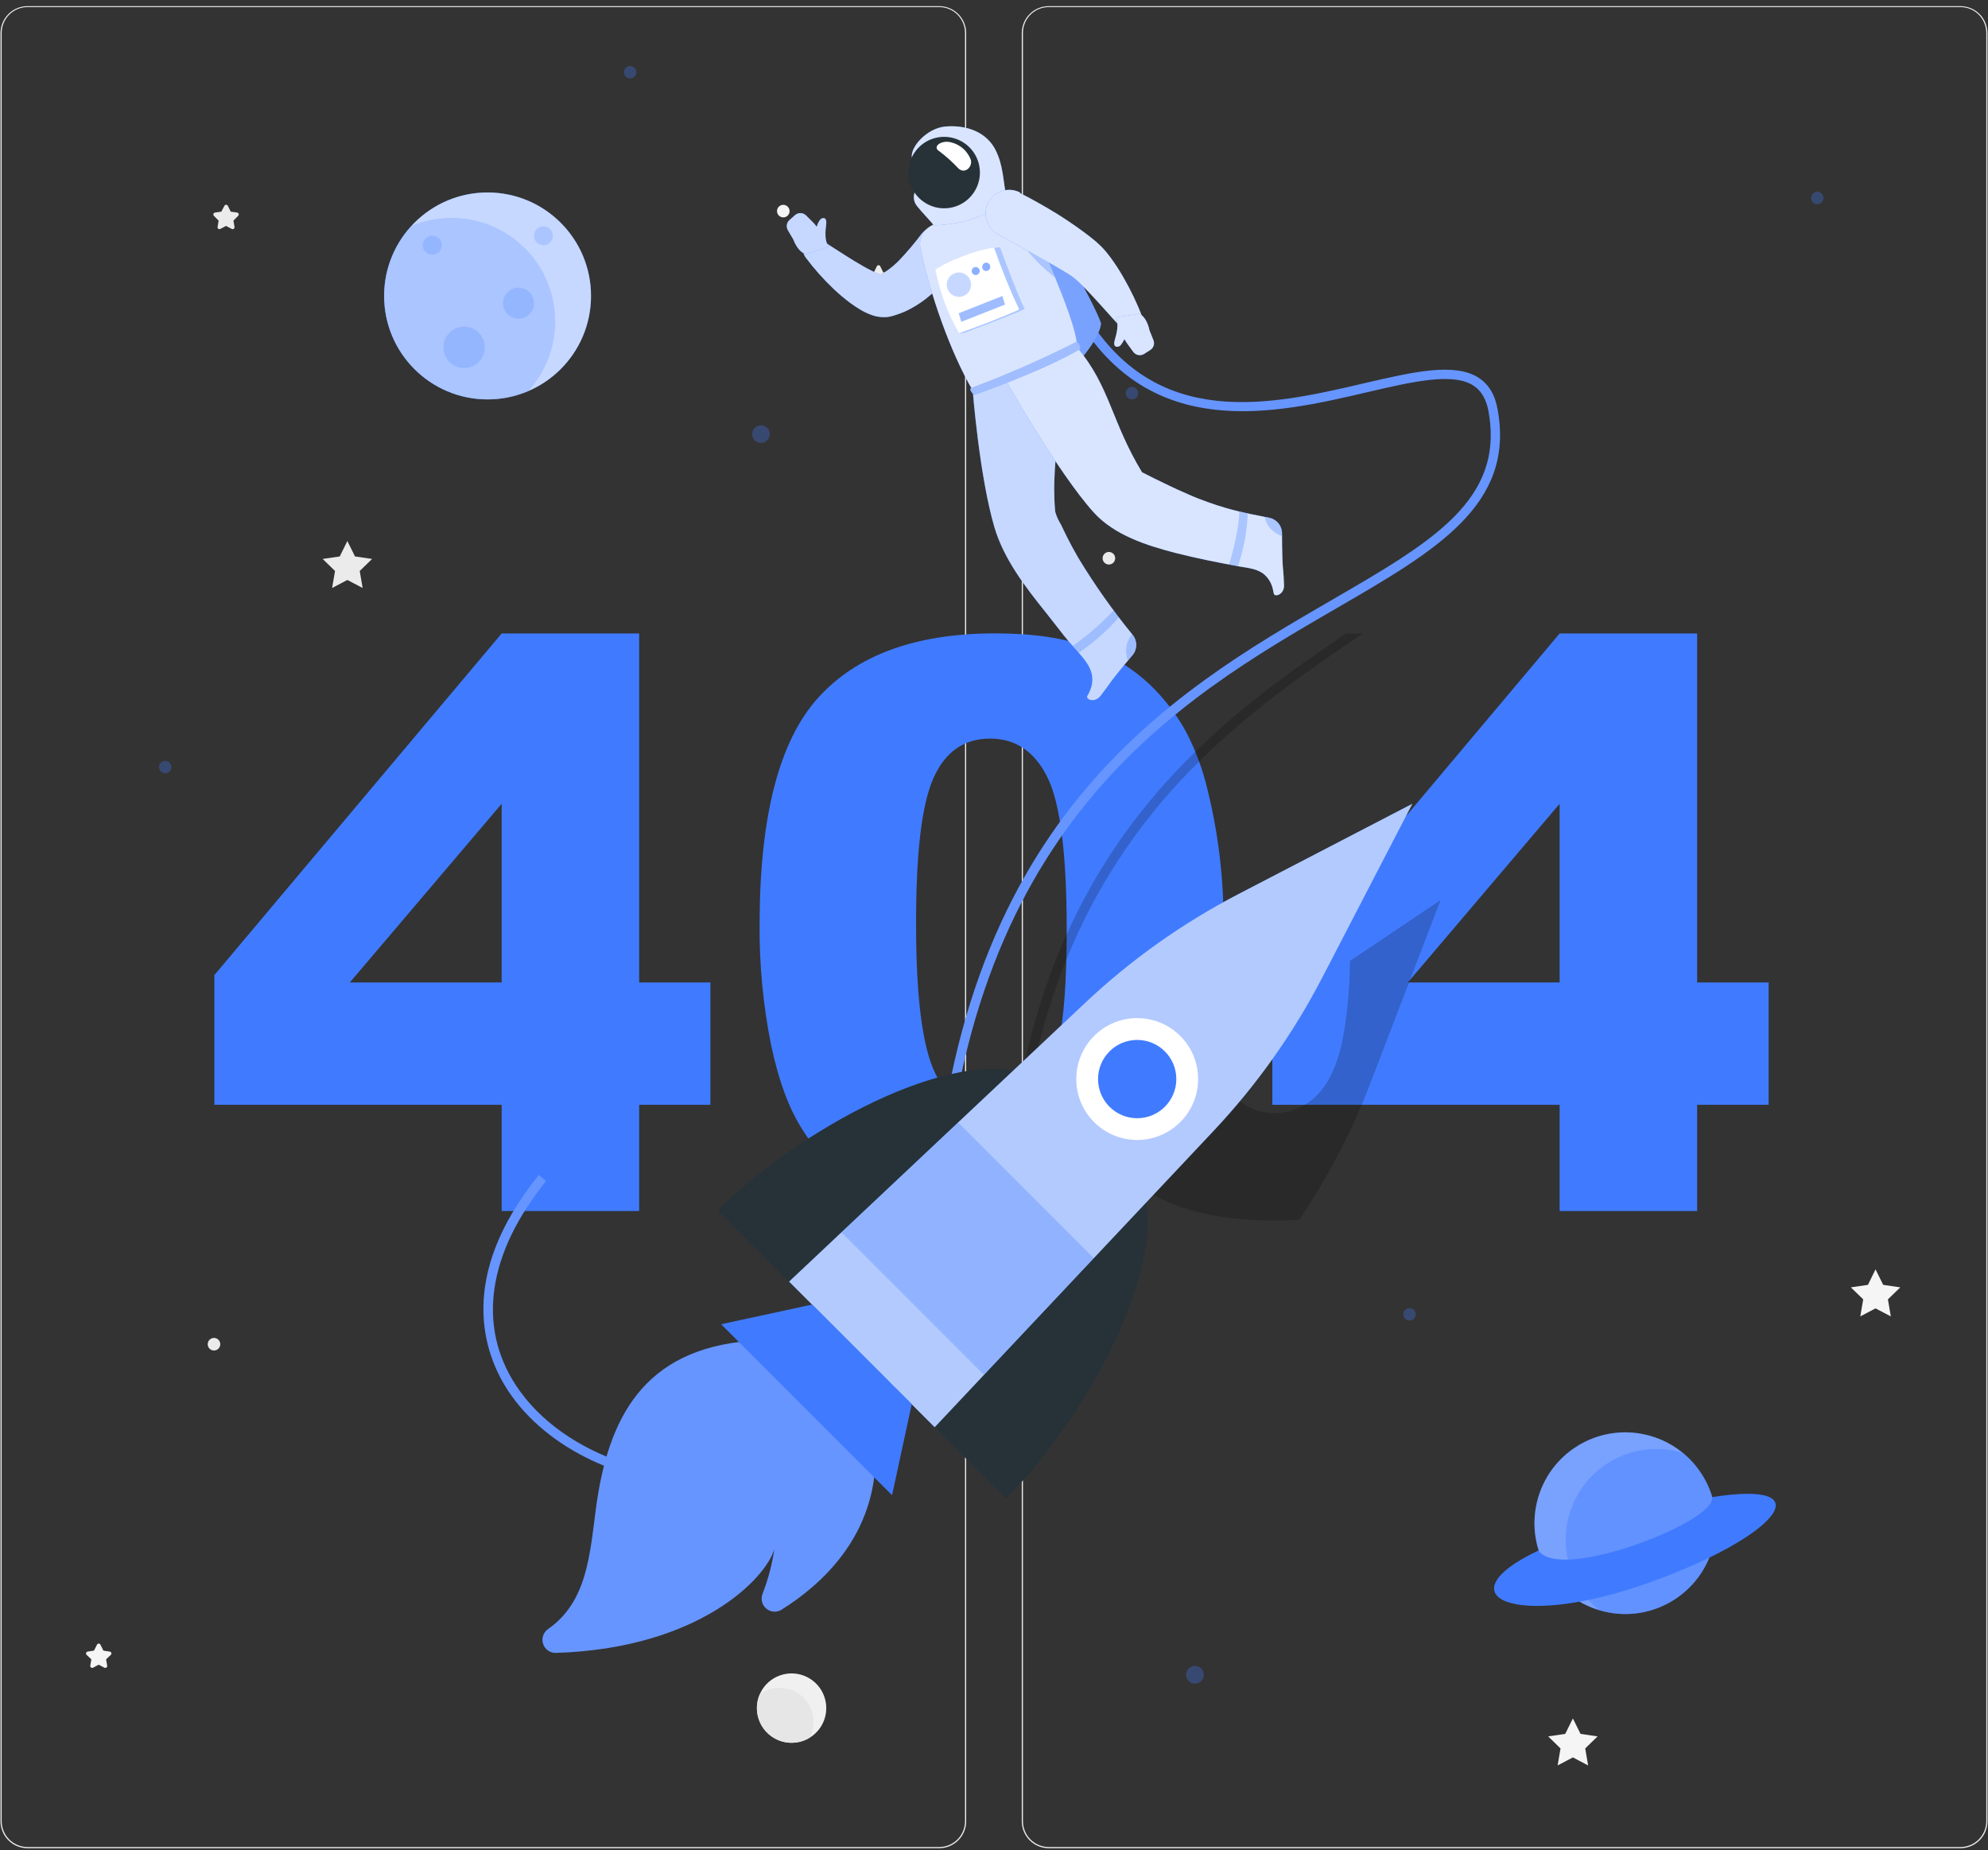 <svg width="302" height="281" viewBox="0 0 302 281" fill="none" xmlns="http://www.w3.org/2000/svg">
<rect x="0" y="0" width="302" height="281" fill="#333333" stroke="none"/>
<path d="M142.68 280.708H4.174C3.088 280.708 2.046 280.277 1.278 279.509C0.51 278.741 0.078 277.699 0.078 276.613V4.993C0.088 3.913 0.523 2.881 1.29 2.12C2.057 1.36 3.094 0.934 4.174 0.934H142.68C143.218 0.934 143.751 1.04 144.248 1.245C144.745 1.451 145.196 1.753 145.576 2.133C145.957 2.514 146.258 2.965 146.464 3.462C146.67 3.959 146.776 4.491 146.776 5.029V276.613C146.776 277.151 146.67 277.683 146.464 278.18C146.258 278.677 145.957 279.128 145.576 279.509C145.196 279.889 144.745 280.191 144.248 280.397C143.751 280.602 143.218 280.708 142.68 280.708ZM4.174 1.077C3.136 1.079 2.141 1.492 1.407 2.226C0.673 2.96 0.259 3.955 0.257 4.993V276.613C0.259 277.651 0.673 278.646 1.407 279.38C2.141 280.114 3.136 280.527 4.174 280.529H142.68C143.718 280.527 144.714 280.114 145.448 279.38C146.182 278.646 146.595 277.651 146.597 276.613V4.993C146.595 3.955 146.182 2.96 145.448 2.226C144.714 1.492 143.718 1.079 142.68 1.077H4.174Z" fill="#EBEBEB"/>
<path d="M297.821 280.708H159.314C158.228 280.708 157.186 280.277 156.418 279.509C155.65 278.741 155.219 277.699 155.219 276.613V4.993C155.228 3.913 155.664 2.881 156.431 2.12C157.198 1.36 158.234 0.934 159.314 0.934H297.821C298.907 0.934 299.949 1.365 300.717 2.133C301.485 2.901 301.917 3.943 301.917 5.029V276.613C301.917 277.151 301.811 277.683 301.605 278.18C301.399 278.677 301.097 279.128 300.717 279.509C300.337 279.889 299.885 280.191 299.388 280.397C298.891 280.602 298.359 280.708 297.821 280.708ZM159.314 1.077C158.276 1.079 157.281 1.492 156.547 2.226C155.813 2.96 155.4 3.955 155.398 4.993V276.613C155.4 277.651 155.813 278.646 156.547 279.38C157.281 280.114 158.276 280.527 159.314 280.529H297.821C298.859 280.527 299.854 280.114 300.588 279.38C301.322 278.646 301.735 277.651 301.737 276.613V4.993C301.735 3.955 301.322 2.96 300.588 2.226C299.854 1.492 298.859 1.079 297.821 1.077H159.314Z" fill="#EBEBEB"/>
<path d="M52.767 82.168L53.929 84.513L56.526 84.894L54.646 86.723L55.091 89.305L52.767 88.085L50.45 89.305L50.895 86.723L49.016 84.894L51.612 84.513L52.767 82.168Z" fill="#EBEBEB"/>
<path d="M284.915 192.793L286.077 195.146L288.674 195.526L286.795 197.348L287.239 199.937L284.915 198.718L282.599 199.937L283.043 197.348L281.164 195.526L283.761 195.146L284.915 192.793Z" fill="#F5F5F5"/>
<path d="M238.939 261L240.101 263.345L242.69 263.726L240.811 265.555L241.256 268.137L238.939 266.918L236.622 268.137L237.06 265.555L235.188 263.726L237.777 263.345L238.939 261Z" fill="#F5F5F5"/>
<path d="M133.745 40.493L134.176 41.368L135.144 41.511C135.198 41.518 135.249 41.541 135.291 41.575C135.333 41.61 135.364 41.657 135.38 41.709C135.397 41.76 135.398 41.816 135.384 41.869C135.371 41.921 135.342 41.969 135.302 42.006L134.585 42.688L134.75 43.649C134.758 43.702 134.752 43.757 134.731 43.807C134.71 43.857 134.676 43.9 134.632 43.932C134.589 43.964 134.537 43.983 134.483 43.988C134.429 43.992 134.375 43.981 134.326 43.957L133.466 43.498L132.605 43.957C132.557 43.981 132.503 43.992 132.449 43.988C132.395 43.983 132.343 43.964 132.299 43.932C132.255 43.9 132.221 43.857 132.2 43.807C132.18 43.757 132.173 43.702 132.182 43.649L132.34 42.688L131.622 42.006C131.582 41.969 131.554 41.92 131.54 41.867C131.527 41.814 131.529 41.758 131.546 41.706C131.563 41.654 131.595 41.608 131.638 41.573C131.681 41.538 131.733 41.517 131.787 41.511L132.748 41.368L133.179 40.493C133.196 40.431 133.233 40.376 133.284 40.337C133.335 40.298 133.398 40.277 133.462 40.277C133.526 40.277 133.589 40.298 133.64 40.337C133.691 40.376 133.728 40.431 133.745 40.493Z" fill="#EBEBEB"/>
<path d="M15.276 249.832L15.707 250.7L16.668 250.844C16.722 250.851 16.774 250.874 16.816 250.909C16.858 250.944 16.89 250.991 16.907 251.043C16.924 251.095 16.926 251.152 16.913 251.205C16.9 251.259 16.872 251.307 16.833 251.346L16.115 252.02L16.28 252.981C16.289 253.035 16.282 253.089 16.262 253.139C16.241 253.19 16.207 253.233 16.163 253.265C16.119 253.297 16.068 253.316 16.014 253.32C15.96 253.325 15.906 253.314 15.857 253.29L14.996 252.838L14.136 253.29C14.087 253.314 14.033 253.325 13.979 253.32C13.925 253.316 13.874 253.297 13.83 253.265C13.786 253.233 13.752 253.19 13.731 253.139C13.711 253.089 13.704 253.035 13.713 252.981L13.877 252.02L13.16 251.346C13.121 251.308 13.093 251.26 13.079 251.207C13.066 251.154 13.068 251.098 13.084 251.046C13.1 250.994 13.131 250.947 13.172 250.911C13.214 250.876 13.264 250.852 13.318 250.844L14.279 250.7L14.717 249.832C14.736 249.773 14.773 249.722 14.824 249.685C14.874 249.649 14.934 249.629 14.996 249.629C15.059 249.629 15.119 249.649 15.169 249.685C15.22 249.722 15.257 249.773 15.276 249.832Z" fill="#F5F5F5"/>
<path d="M34.618 31.273L35.049 32.148L36.017 32.284C36.071 32.293 36.122 32.316 36.163 32.352C36.204 32.388 36.235 32.434 36.251 32.486C36.268 32.539 36.269 32.594 36.256 32.647C36.242 32.7 36.214 32.748 36.175 32.786L35.458 33.504L35.623 34.458C35.634 34.512 35.63 34.568 35.61 34.62C35.59 34.671 35.556 34.716 35.511 34.749C35.466 34.781 35.413 34.8 35.358 34.803C35.302 34.806 35.247 34.794 35.199 34.766L34.339 34.314L33.478 34.766C33.43 34.794 33.375 34.806 33.32 34.803C33.264 34.8 33.211 34.781 33.166 34.749C33.122 34.716 33.087 34.671 33.068 34.62C33.048 34.568 33.043 34.512 33.055 34.458L33.212 33.504L32.495 32.786C32.456 32.748 32.428 32.699 32.415 32.646C32.402 32.592 32.404 32.536 32.421 32.484C32.438 32.431 32.47 32.385 32.512 32.35C32.554 32.314 32.606 32.292 32.66 32.284L33.621 32.148L34.08 31.273C34.103 31.221 34.141 31.176 34.189 31.145C34.237 31.114 34.292 31.098 34.349 31.098C34.406 31.098 34.462 31.114 34.51 31.145C34.558 31.176 34.595 31.221 34.618 31.273Z" fill="#EBEBEB"/>
<path d="M33.463 204.154C33.464 204.343 33.409 204.528 33.305 204.686C33.201 204.844 33.053 204.967 32.879 205.04C32.705 205.114 32.513 205.134 32.327 205.098C32.141 205.062 31.971 204.971 31.837 204.838C31.703 204.705 31.611 204.535 31.574 204.35C31.536 204.165 31.555 203.972 31.627 203.798C31.699 203.623 31.821 203.473 31.978 203.368C32.135 203.263 32.32 203.207 32.509 203.207C32.76 203.207 33.002 203.307 33.181 203.484C33.359 203.661 33.461 203.902 33.463 204.154Z" fill="#EBEBEB"/>
<path d="M169.408 84.779C169.409 84.968 169.355 85.153 169.251 85.311C169.147 85.469 168.998 85.592 168.824 85.665C168.65 85.739 168.458 85.759 168.272 85.723C168.087 85.687 167.916 85.596 167.782 85.463C167.648 85.33 167.556 85.16 167.519 84.975C167.481 84.79 167.5 84.597 167.572 84.423C167.644 84.248 167.766 84.099 167.923 83.993C168.08 83.888 168.265 83.832 168.454 83.832C168.579 83.831 168.703 83.855 168.818 83.902C168.934 83.949 169.039 84.019 169.128 84.107C169.217 84.195 169.287 84.299 169.335 84.415C169.383 84.53 169.408 84.654 169.408 84.779Z" fill="#EBEBEB"/>
<path d="M119.947 32.063C119.947 32.252 119.891 32.437 119.786 32.593C119.681 32.75 119.532 32.873 119.358 32.945C119.184 33.017 118.992 33.036 118.807 32.999C118.622 32.962 118.452 32.871 118.318 32.738C118.185 32.605 118.094 32.434 118.057 32.249C118.021 32.064 118.039 31.873 118.112 31.698C118.184 31.524 118.306 31.375 118.463 31.27C118.62 31.165 118.804 31.109 118.993 31.109C119.245 31.111 119.487 31.212 119.666 31.391C119.844 31.569 119.945 31.811 119.947 32.063Z" fill="#F5F5F5"/>
<path d="M121.459 264.563C124.293 263.894 126.048 261.054 125.379 258.221C124.711 255.387 121.871 253.632 119.037 254.301C116.203 254.97 114.448 257.809 115.117 260.643C115.786 263.477 118.626 265.232 121.459 264.563Z" fill="#F0F0F0"/>
<path d="M118.436 256.348C117.356 256.345 116.304 256.687 115.431 257.323C114.985 258.346 114.876 259.484 115.118 260.572C115.361 261.661 115.943 262.645 116.781 263.381C117.619 264.118 118.669 264.569 119.78 264.67C120.891 264.771 122.005 264.517 122.962 263.944C123.386 263.16 123.599 262.28 123.58 261.389C123.561 260.499 123.311 259.628 122.855 258.863C122.399 258.098 121.752 257.465 120.977 257.025C120.203 256.586 119.327 256.354 118.436 256.355V256.348Z" fill="#E6E6E6"/>
<path d="M76.209 167.803H32.562V148.099L76.209 96.211H97.096V149.218H107.92V167.803H97.096V183.927H76.209V167.803ZM76.209 149.218V122.076L53.141 149.218H76.209Z" fill="#407BFF"/>
<path d="M115.393 140.455C115.393 124.058 118.344 112.582 124.245 106.026C130.145 99.47 139.138 96.194 151.221 96.199C157.022 96.199 161.787 96.916 165.517 98.351C168.905 99.572 172.008 101.474 174.633 103.939C176.847 106.052 178.721 108.493 180.192 111.176C181.648 113.978 182.744 116.951 183.456 120.027C185.078 126.598 185.887 133.343 185.866 140.111C185.866 155.757 183.219 167.207 177.926 174.462C172.632 181.716 163.516 185.345 150.576 185.35C143.317 185.35 137.452 184.193 132.981 181.878C128.474 179.526 124.678 176.012 121.985 171.7C119.905 168.525 118.286 164.181 117.129 158.667C115.928 152.672 115.346 146.569 115.393 140.455ZM139.164 140.513C139.164 151.511 140.132 159.011 142.069 163.014C144.006 167.016 146.82 169.027 150.511 169.046C151.683 169.059 152.845 168.84 153.931 168.4C155.017 167.96 156.005 167.31 156.838 166.485C158.626 164.778 159.941 162.081 160.783 158.394C161.624 154.708 162.045 148.969 162.045 141.18C162.045 129.732 161.074 122.036 159.133 118.091C157.192 114.146 154.279 112.175 150.397 112.18C146.437 112.18 143.568 114.191 141.789 118.213C140.01 122.234 139.135 129.667 139.164 140.513Z" fill="#407BFF"/>
<path d="M236.928 167.803H193.281V148.099L236.928 96.211H257.815V149.218H268.674V167.803H257.815V183.927H236.928V167.803ZM236.928 149.218V122.076L213.867 149.218H236.928Z" fill="#407BFF"/>
<g opacity="0.3">
<path d="M116.94 65.931C116.94 66.197 116.862 66.456 116.714 66.677C116.566 66.898 116.356 67.07 116.111 67.171C115.865 67.272 115.595 67.299 115.335 67.246C115.074 67.194 114.835 67.065 114.648 66.877C114.461 66.689 114.334 66.449 114.283 66.188C114.232 65.928 114.259 65.658 114.362 65.413C114.465 65.168 114.638 64.959 114.859 64.812C115.081 64.666 115.341 64.588 115.606 64.59C115.782 64.59 115.956 64.625 116.119 64.692C116.281 64.76 116.428 64.859 116.552 64.983C116.676 65.108 116.774 65.256 116.841 65.418C116.908 65.581 116.941 65.755 116.94 65.931Z" fill="#407BFF"/>
<path d="M25.103 117.456C25.626 117.456 26.05 117.032 26.05 116.509C26.05 115.986 25.626 115.562 25.103 115.562C24.58 115.562 24.156 115.986 24.156 116.509C24.156 117.032 24.58 117.456 25.103 117.456Z" fill="#407BFF"/>
<path d="M181.528 255.723C182.276 255.723 182.883 255.116 182.883 254.367C182.883 253.619 182.276 253.012 181.528 253.012C180.779 253.012 180.172 253.619 180.172 254.367C180.172 255.116 180.779 255.723 181.528 255.723Z" fill="#407BFF"/>
<path d="M214.127 200.569C214.649 200.569 215.073 200.146 215.073 199.623C215.073 199.1 214.649 198.676 214.127 198.676C213.604 198.676 213.18 199.1 213.18 199.623C213.18 200.146 213.604 200.569 214.127 200.569Z" fill="#407BFF"/>
<path d="M277.011 30.068C277.011 30.255 276.955 30.438 276.851 30.594C276.747 30.75 276.599 30.871 276.426 30.943C276.253 31.014 276.063 31.033 275.879 30.997C275.696 30.96 275.527 30.87 275.395 30.737C275.262 30.605 275.172 30.436 275.135 30.253C275.099 30.069 275.118 29.879 275.189 29.706C275.261 29.533 275.382 29.385 275.538 29.281C275.694 29.177 275.877 29.121 276.064 29.121C276.315 29.121 276.556 29.221 276.733 29.398C276.911 29.576 277.011 29.817 277.011 30.068Z" fill="#407BFF"/>
<path d="M96.675 10.974C96.675 11.161 96.619 11.345 96.515 11.5C96.411 11.656 96.263 11.777 96.09 11.849C95.917 11.921 95.727 11.939 95.543 11.903C95.36 11.866 95.191 11.776 95.059 11.644C94.926 11.511 94.836 11.342 94.799 11.159C94.763 10.975 94.782 10.785 94.853 10.612C94.925 10.439 95.046 10.291 95.202 10.187C95.358 10.083 95.541 10.027 95.728 10.027C95.979 10.029 96.218 10.13 96.395 10.307C96.573 10.484 96.673 10.724 96.675 10.974Z" fill="#407BFF"/>
<path d="M171.955 60.655C172.478 60.655 172.901 60.231 172.901 59.709C172.901 59.186 172.478 58.762 171.955 58.762C171.432 58.762 171.008 59.186 171.008 59.709C171.008 60.231 171.432 60.655 171.955 60.655Z" fill="#407BFF"/>
</g>
<path d="M74.067 60.662C82.747 60.662 89.783 53.626 89.783 44.946C89.783 36.267 82.747 29.23 74.067 29.23C65.388 29.23 58.352 36.267 58.352 44.946C58.352 53.626 65.388 60.662 74.067 60.662Z" fill="#407BFF"/>
<path opacity="0.7" d="M74.067 60.662C82.747 60.662 89.783 53.626 89.783 44.946C89.783 36.267 82.747 29.23 74.067 29.23C65.388 29.23 58.352 36.267 58.352 44.946C58.352 53.626 65.388 60.662 74.067 60.662Z" fill="white"/>
<path opacity="0.2" d="M68.647 33.09C66.507 33.083 64.388 33.515 62.421 34.359C60.004 37.016 58.569 40.42 58.356 44.006C58.142 47.592 59.163 51.142 61.248 54.067C63.333 56.992 66.356 59.114 69.815 60.082C73.274 61.05 76.96 60.804 80.26 59.385C82.306 57.131 83.653 54.331 84.138 51.325C84.624 48.319 84.225 45.237 82.993 42.453C81.76 39.67 79.745 37.304 77.194 35.643C74.642 33.982 71.663 33.097 68.619 33.097L68.647 33.09Z" fill="#407BFF"/>
<path opacity="0.2" d="M67.088 37.243C67.088 37.527 67.004 37.804 66.846 38.04C66.689 38.276 66.464 38.46 66.202 38.569C65.94 38.677 65.652 38.706 65.373 38.65C65.095 38.595 64.84 38.458 64.639 38.258C64.438 38.057 64.302 37.801 64.246 37.523C64.191 37.245 64.219 36.956 64.328 36.694C64.436 36.432 64.62 36.208 64.856 36.05C65.092 35.893 65.37 35.809 65.653 35.809C66.034 35.809 66.399 35.96 66.668 36.229C66.937 36.498 67.088 36.863 67.088 37.243Z" fill="#407BFF"/>
<path opacity="0.2" d="M83.986 35.806C83.986 36.089 83.902 36.367 83.745 36.603C83.587 36.839 83.363 37.022 83.101 37.131C82.839 37.24 82.55 37.268 82.272 37.213C81.994 37.157 81.738 37.021 81.537 36.82C81.337 36.619 81.2 36.364 81.145 36.086C81.089 35.807 81.118 35.519 81.226 35.257C81.335 34.995 81.519 34.77 81.755 34.613C81.991 34.455 82.268 34.371 82.552 34.371C82.932 34.371 83.297 34.522 83.566 34.791C83.835 35.06 83.986 35.425 83.986 35.806Z" fill="#407BFF"/>
<path opacity="0.2" d="M81.119 46.052C81.119 46.517 80.981 46.972 80.723 47.359C80.464 47.746 80.097 48.047 79.667 48.225C79.237 48.404 78.764 48.45 78.308 48.359C77.851 48.269 77.432 48.044 77.103 47.715C76.774 47.386 76.55 46.967 76.459 46.511C76.368 46.054 76.415 45.581 76.593 45.152C76.771 44.722 77.073 44.354 77.46 44.096C77.847 43.837 78.301 43.699 78.767 43.699C79.391 43.699 79.989 43.947 80.43 44.388C80.871 44.83 81.119 45.428 81.119 46.052Z" fill="#407BFF"/>
<path opacity="0.2" d="M73.643 52.755C73.643 53.376 73.459 53.984 73.113 54.5C72.768 55.017 72.277 55.42 71.703 55.657C71.129 55.895 70.498 55.958 69.888 55.836C69.279 55.715 68.719 55.416 68.28 54.977C67.84 54.537 67.541 53.977 67.42 53.368C67.299 52.758 67.361 52.127 67.599 51.553C67.836 50.979 68.239 50.488 68.756 50.143C69.272 49.797 69.88 49.613 70.501 49.613C71.334 49.613 72.133 49.944 72.723 50.533C73.312 51.123 73.643 51.922 73.643 52.755Z" fill="#407BFF"/>
<path d="M260.322 234.51C262.072 227.096 257.48 219.667 250.066 217.917C242.652 216.167 235.223 220.759 233.473 228.173C231.723 235.587 236.315 243.016 243.729 244.766C251.143 246.516 258.572 241.924 260.322 234.51Z" fill="#407BFF"/>
<path opacity="0.3" d="M260.322 234.51C262.072 227.096 257.48 219.667 250.066 217.917C242.652 216.167 235.223 220.759 233.473 228.173C231.723 235.587 236.315 243.016 243.729 244.766C251.143 246.516 258.572 241.924 260.322 234.51Z" fill="white"/>
<path opacity="0.4" d="M255.613 220.662C252.556 219.739 249.272 219.907 246.324 221.136C243.377 222.365 240.947 224.58 239.45 227.401C237.954 230.223 237.484 233.477 238.12 236.607C238.756 239.737 240.46 242.549 242.939 244.562C244.225 244.953 245.562 245.151 246.906 245.15C249.753 245.15 252.531 244.268 254.857 242.625C257.183 240.983 258.945 238.661 259.899 235.978C260.853 233.295 260.953 230.383 260.186 227.64C259.418 224.898 257.821 222.461 255.613 220.662Z" fill="#407BFF"/>
<path d="M233.731 235.486C219.005 242.415 229.987 247.759 250.737 240.299C269.953 233.392 277.277 224.684 260.062 227.388C260.987 231.01 236.923 240.385 233.731 235.486Z" fill="#407BFF"/>
<path opacity="0.2" d="M207.041 96.215C187.754 109.248 162.785 126.463 155.892 167.806H154.422C161.128 126.922 185.186 109.298 204.481 96.215H207.041Z" fill="black"/>
<path d="M107.272 225.642C95.078 225.642 83.021 220.14 77.146 211.16C73.524 205.608 69.314 193.981 81.852 178.466L82.963 179.37C74.098 190.345 72.463 201.355 78.351 210.378C85.524 221.352 102.445 226.876 116.891 222.945C131.688 218.921 140.669 206.053 141.537 187.64C144.499 124.656 177.96 105.254 202.39 91.087C217.575 82.286 228.542 75.931 226.132 62.511C225.795 60.653 225.057 59.369 223.859 58.58C220.738 56.522 214.642 57.949 207.584 59.592C193.733 62.819 174.768 67.238 163.471 48.022L164.712 47.305C175.471 65.617 193.095 61.507 207.261 58.207C214.642 56.493 221.011 55.008 224.648 57.397C226.19 58.408 227.137 60.008 227.517 62.274C230.106 76.677 218.192 83.592 203.093 92.343C178.943 106.344 145.876 125.517 142.95 187.741C142.046 206.82 132.678 220.169 117.242 224.365C113.99 225.231 110.637 225.66 107.272 225.642Z" fill="#407BFF"/>
<path opacity="0.2" d="M107.272 225.642C95.078 225.642 83.021 220.14 77.146 211.16C73.524 205.608 69.314 193.981 81.852 178.466L82.963 179.37C74.098 190.345 72.463 201.355 78.351 210.378C85.524 221.352 102.445 226.876 116.891 222.945C131.688 218.921 140.669 206.053 141.537 187.64C144.499 124.656 177.96 105.254 202.39 91.087C217.575 82.286 228.542 75.931 226.132 62.511C225.795 60.653 225.057 59.369 223.859 58.58C220.738 56.522 214.642 57.949 207.584 59.592C193.733 62.819 174.768 67.238 163.471 48.022L164.712 47.305C175.471 65.617 193.095 61.507 207.261 58.207C214.642 56.493 221.011 55.008 224.648 57.397C226.19 58.408 227.137 60.008 227.517 62.274C230.106 76.677 218.192 83.592 203.093 92.343C178.943 106.344 145.876 125.517 142.95 187.741C142.046 206.82 132.678 220.169 117.242 224.365C113.99 225.231 110.637 225.66 107.272 225.642Z" fill="white"/>
<path d="M148.703 31.062C152.008 31.082 155.292 31.597 158.444 32.59C158.444 32.59 166.334 46.054 167.266 49.138C166.936 52.179 161.808 57.164 161.808 57.164L148.703 31.062Z" fill="#407BFF"/>
<path opacity="0.3" d="M148.703 31.062C152.008 31.082 155.292 31.597 158.444 32.59C158.444 32.59 166.334 46.054 167.266 49.138C166.936 52.179 161.808 57.164 161.808 57.164L148.703 31.062Z" fill="white"/>
<path d="M172.067 96.428C169.029 92.713 166.258 88.787 163.775 84.679C163.173 83.641 162.601 82.585 162.061 81.509C161.753 80.899 161.458 80.289 161.172 79.672C160.795 79.072 160.503 78.423 160.304 77.743C159.443 68.655 162.556 61.963 159.586 54.668L147.766 59.287C147.766 59.287 148.77 72.284 151.065 80.088C152.5 84.916 155.713 89.09 158.819 92.956C159.787 94.161 160.72 95.402 161.688 96.615C162.656 97.827 163.632 98.809 164.557 99.95C165.956 101.678 166.415 103.335 165.36 105.372L165.181 105.695C164.88 106.226 166.286 106.829 167.175 105.695C168.61 103.845 168.409 103.959 169.657 102.381C170.417 101.427 171.285 100.387 172.038 99.512C172.402 99.082 172.603 98.538 172.609 97.975C172.614 97.412 172.422 96.865 172.067 96.428Z" fill="#407BFF"/>
<path opacity="0.7" d="M172.067 96.428C169.029 92.713 166.258 88.787 163.775 84.679C163.173 83.641 162.601 82.585 162.061 81.509C161.753 80.899 161.458 80.289 161.172 79.672C160.795 79.072 160.503 78.423 160.304 77.743C159.443 68.655 162.556 61.963 159.586 54.668L147.766 59.287C147.766 59.287 148.77 72.284 151.065 80.088C152.5 84.916 155.713 89.09 158.819 92.956C159.787 94.161 160.72 95.402 161.688 96.615C162.656 97.827 163.632 98.809 164.557 99.95C165.956 101.678 166.415 103.335 165.36 105.372L165.181 105.695C164.88 106.226 166.286 106.829 167.175 105.695C168.61 103.845 168.409 103.959 169.657 102.381C170.417 101.427 171.285 100.387 172.038 99.512C172.402 99.082 172.603 98.538 172.609 97.975C172.614 97.412 172.422 96.865 172.067 96.428Z" fill="white"/>
<path opacity="0.3" d="M169.18 92.695C167.305 94.706 165.223 96.514 162.969 98.089C163.277 98.433 163.578 98.806 163.887 99.136C166.143 97.612 168.193 95.801 169.984 93.75L169.18 92.695Z" fill="#407BFF"/>
<path opacity="0.3" d="M172.071 96.428L171.985 96.328C171.433 96.961 171.112 97.763 171.074 98.602C171.028 99.177 171.121 99.756 171.347 100.287L172.028 99.477C172.384 99.051 172.583 98.516 172.591 97.96C172.599 97.405 172.415 96.864 172.071 96.428Z" fill="#407BFF"/>
<path d="M145.895 39.673C144.614 41.592 143.077 43.327 141.326 44.83C140.356 45.667 139.292 46.389 138.156 46.982C137.559 47.288 136.941 47.549 136.305 47.764L135.818 47.922L135.66 47.965L135.323 48.058C135.115 48.107 134.904 48.141 134.691 48.159C134.086 48.205 133.478 48.149 132.891 47.994C132.151 47.784 131.442 47.477 130.782 47.083C130.251 46.772 129.736 46.435 129.24 46.071C128.343 45.404 127.486 44.686 126.672 43.919C125.103 42.433 123.663 40.816 122.369 39.085C122.119 38.748 121.995 38.334 122.018 37.916C122.041 37.497 122.21 37.099 122.495 36.791C122.779 36.484 123.163 36.285 123.578 36.23C123.994 36.174 124.416 36.266 124.771 36.488H124.829C126.522 37.564 128.229 38.698 129.893 39.709C130.739 40.204 131.557 40.706 132.367 41.093C132.737 41.287 133.118 41.459 133.508 41.61C133.751 41.717 134.011 41.78 134.275 41.796C134.318 41.796 134.275 41.746 134.01 41.753C133.926 41.748 133.843 41.748 133.759 41.753L133.601 41.789L133.838 41.667C134.157 41.496 134.466 41.306 134.763 41.1C135.405 40.648 136.005 40.139 136.556 39.58C137.809 38.267 138.983 36.88 140.071 35.427C140.667 34.76 141.491 34.34 142.381 34.249C143.27 34.158 144.162 34.403 144.881 34.936C145.599 35.468 146.093 36.25 146.265 37.128C146.436 38.006 146.274 38.916 145.809 39.68L145.895 39.673Z" fill="#407BFF"/>
<path opacity="0.7" d="M145.895 39.673C144.614 41.592 143.077 43.327 141.326 44.83C140.356 45.667 139.292 46.389 138.156 46.982C137.559 47.288 136.941 47.549 136.305 47.764L135.818 47.922L135.66 47.965L135.323 48.058C135.115 48.107 134.904 48.141 134.691 48.159C134.086 48.205 133.478 48.149 132.891 47.994C132.151 47.784 131.442 47.477 130.782 47.083C130.251 46.772 129.736 46.435 129.24 46.071C128.343 45.404 127.486 44.686 126.672 43.919C125.103 42.433 123.663 40.816 122.369 39.085C122.119 38.748 121.995 38.334 122.018 37.916C122.041 37.497 122.21 37.099 122.495 36.791C122.779 36.484 123.163 36.285 123.578 36.23C123.994 36.174 124.416 36.266 124.771 36.488H124.829C126.522 37.564 128.229 38.698 129.893 39.709C130.739 40.204 131.557 40.706 132.367 41.093C132.737 41.287 133.118 41.459 133.508 41.61C133.751 41.717 134.011 41.78 134.275 41.796C134.318 41.796 134.275 41.746 134.01 41.753C133.926 41.748 133.843 41.748 133.759 41.753L133.601 41.789L133.838 41.667C134.157 41.496 134.466 41.306 134.763 41.1C135.405 40.648 136.005 40.139 136.556 39.58C137.809 38.267 138.983 36.88 140.071 35.427C140.667 34.76 141.491 34.34 142.381 34.249C143.27 34.158 144.162 34.403 144.881 34.936C145.599 35.468 146.093 36.25 146.265 37.128C146.436 38.006 146.274 38.916 145.809 39.68L145.895 39.673Z" fill="white"/>
<path d="M119.68 34.953L120.519 36.387C120.519 36.387 121.157 38.267 122.441 38.611L125.927 37.485L125.748 37.191C125.303 36.516 125.353 35.204 125.504 34.114C125.655 33.023 125.095 32.987 124.679 33.26C124.384 33.599 124.177 34.005 124.077 34.443C123.906 34.206 123.716 33.983 123.51 33.776L122.448 32.715C122.226 32.497 121.929 32.372 121.618 32.364C121.306 32.356 121.004 32.466 120.77 32.672L119.909 33.439C119.705 33.628 119.571 33.881 119.529 34.156C119.488 34.431 119.541 34.712 119.68 34.953Z" fill="#407BFF"/>
<path opacity="0.7" d="M119.68 34.953L120.519 36.387C120.519 36.387 121.157 38.267 122.441 38.611L125.927 37.485L125.748 37.191C125.303 36.516 125.353 35.204 125.504 34.114C125.655 33.023 125.095 32.987 124.679 33.26C124.384 33.599 124.177 34.005 124.077 34.443C123.906 34.206 123.716 33.983 123.51 33.776L122.448 32.715C122.226 32.497 121.929 32.372 121.618 32.364C121.306 32.356 121.004 32.466 120.77 32.672L119.909 33.439C119.705 33.628 119.571 33.881 119.529 34.156C119.488 34.431 119.541 34.712 119.68 34.953Z" fill="white"/>
<path d="M152.223 29.787C148.357 30.812 144.653 32.374 141.22 34.428C140.685 34.763 140.265 35.254 140.016 35.834C139.767 36.415 139.702 37.058 139.829 37.677C141.213 44.448 144.362 53.514 147.762 59.288L163.621 52.725C163.729 49.928 159.877 40.876 155.953 32.125C155.25 30.554 153.895 29.385 152.223 29.787Z" fill="#407BFF"/>
<path opacity="0.8" d="M152.223 29.787C148.357 30.812 144.653 32.374 141.22 34.428C140.685 34.763 140.265 35.254 140.016 35.834C139.767 36.415 139.702 37.058 139.829 37.677C141.213 44.448 144.362 53.514 147.762 59.288L163.621 52.725C163.729 49.928 159.877 40.876 155.953 32.125C155.25 30.554 153.895 29.385 152.223 29.787Z" fill="white"/>
<path opacity="0.3" d="M158.414 37.668L155.266 36.613C155.983 38.457 158.515 40.788 160.287 42.158C159.713 40.723 159.074 39.217 158.414 37.668Z" fill="#407BFF"/>
<path d="M151.185 22.686C149.872 20.19 147.039 18.934 143.639 19.214C140.77 19.458 138.231 22.385 138.532 23.963C138.833 25.541 141.243 26.215 141.703 26.76L139.716 28.195C139.48 28.364 139.282 28.58 139.132 28.829C138.982 29.078 138.884 29.354 138.844 29.641C138.804 29.929 138.822 30.221 138.898 30.502C138.974 30.782 139.106 31.044 139.285 31.272C140.125 32.333 141.229 33.423 141.868 34.227C147.362 34.083 151.429 31.989 152.899 29.973C152.347 27.42 152.462 25.168 151.185 22.686Z" fill="#407BFF"/>
<path opacity="0.8" d="M151.185 22.686C149.872 20.19 147.039 18.934 143.639 19.214C140.77 19.458 138.231 22.385 138.532 23.963C138.833 25.541 141.243 26.215 141.703 26.76L139.716 28.195C139.48 28.364 139.282 28.58 139.132 28.829C138.982 29.078 138.884 29.354 138.844 29.641C138.804 29.929 138.822 30.221 138.898 30.502C138.974 30.782 139.106 31.044 139.285 31.272C140.125 32.333 141.229 33.423 141.868 34.227C147.362 34.083 151.429 31.989 152.899 29.973C152.347 27.42 152.462 25.168 151.185 22.686Z" fill="white"/>
<path d="M148.489 24.236C148.879 25.237 148.963 26.33 148.732 27.379C148.501 28.427 147.964 29.384 147.189 30.127C146.414 30.87 145.437 31.367 144.38 31.555C143.322 31.743 142.233 31.613 141.25 31.182C140.267 30.751 139.433 30.038 138.855 29.133C138.277 28.229 137.979 27.173 138.001 26.099C138.023 25.026 138.362 23.983 138.976 23.102C139.591 22.222 140.452 21.543 141.452 21.152C142.794 20.629 144.289 20.66 145.608 21.239C146.928 21.817 147.964 22.895 148.489 24.236Z" fill="#263238"/>
<path d="M195.06 88.877C194.981 86.518 194.874 86.726 194.809 84.739C194.766 83.519 194.759 82.164 194.752 80.995C194.75 80.439 194.556 79.902 194.203 79.473C193.85 79.045 193.36 78.751 192.815 78.642C191.868 78.448 190.915 78.269 189.946 78.068C188.705 77.803 187.479 77.516 186.267 77.164C185.32 76.892 184.387 76.59 183.462 76.253C182.537 75.916 181.497 75.536 180.535 75.091C179.402 74.611 178.283 74.094 177.179 73.556C175.938 72.968 174.711 72.351 173.485 71.727C168.765 63.916 168.665 58.766 163.601 52.727L152.727 57.647C152.727 57.647 160.717 71.82 166.154 77.831C169.289 81.289 174.202 82.852 178.584 83.986C181.748 84.796 184.954 85.42 188.16 86.016C189.408 86.245 190.764 86.331 191.84 87.077C192.636 87.687 193.182 88.567 193.375 89.552C193.423 89.752 193.466 89.953 193.504 90.154C193.64 90.757 195.111 90.298 195.06 88.877Z" fill="#407BFF"/>
<path opacity="0.8" d="M195.06 88.877C194.981 86.518 194.874 86.726 194.809 84.739C194.766 83.519 194.759 82.164 194.752 80.995C194.75 80.439 194.556 79.902 194.203 79.473C193.85 79.045 193.36 78.751 192.815 78.642C191.868 78.448 190.915 78.269 189.946 78.068C188.705 77.803 187.479 77.516 186.267 77.164C185.32 76.892 184.387 76.59 183.462 76.253C182.537 75.916 181.497 75.536 180.535 75.091C179.402 74.611 178.283 74.094 177.179 73.556C175.938 72.968 174.711 72.351 173.485 71.727C168.765 63.916 168.665 58.766 163.601 52.727L152.727 57.647C152.727 57.647 160.717 71.82 166.154 77.831C169.289 81.289 174.202 82.852 178.584 83.986C181.748 84.796 184.954 85.42 188.16 86.016C189.408 86.245 190.764 86.331 191.84 87.077C192.636 87.687 193.182 88.567 193.375 89.552C193.423 89.752 193.466 89.953 193.504 90.154C193.64 90.757 195.111 90.298 195.06 88.877Z" fill="white"/>
<path opacity="0.3" d="M189.543 77.978C189.113 77.884 188.682 77.791 188.245 77.684C188.281 80.165 187.119 84.44 186.695 85.739L188.058 85.997C188.951 83.413 189.452 80.71 189.543 77.978Z" fill="#407BFF"/>
<path opacity="0.3" d="M194.787 80.993C194.785 80.439 194.592 79.902 194.241 79.474C193.889 79.045 193.401 78.751 192.858 78.64L192.141 78.504C192.256 79.319 192.673 80.062 193.31 80.584C193.719 80.963 194.21 81.242 194.744 81.402C194.787 81.273 194.787 81.129 194.787 80.993Z" fill="#407BFF"/>
<path d="M147.482 24.277C147.769 25.367 146.55 26.508 145.581 25.568C144.678 24.599 143.689 23.713 142.626 22.921C141.629 22.297 142.956 21.207 144.527 21.63C145.197 21.799 145.817 22.128 146.332 22.589C146.846 23.05 147.241 23.629 147.482 24.277Z" fill="white"/>
<path d="M147.549 58.937C147.046 59.123 147.965 59.984 147.965 59.984C147.965 59.984 158.007 56.548 164.103 53.012C164.118 52.798 164.082 52.584 163.997 52.386C163.912 52.189 163.781 52.015 163.616 51.879C158.398 54.533 153.033 56.89 147.549 58.937Z" fill="#407BFF"/>
<path opacity="0.5" d="M147.549 58.937C147.046 59.123 147.965 59.984 147.965 59.984C147.965 59.984 158.007 56.548 164.103 53.012C164.118 52.798 164.082 52.584 163.997 52.386C163.912 52.189 163.781 52.015 163.616 51.879C158.398 54.533 153.033 56.89 147.549 58.937Z" fill="white"/>
<path d="M154.941 29.314C156.921 30.318 158.779 31.372 160.68 32.541C161.605 33.129 162.523 33.725 163.434 34.37C164.345 35.016 165.249 35.676 166.16 36.422L166.497 36.702L166.92 37.089C167.172 37.314 167.412 37.554 167.637 37.806C167.867 38.057 168.06 38.301 168.247 38.523C168.433 38.746 168.634 39.011 168.799 39.241C169.468 40.163 170.085 41.12 170.65 42.11C171.761 44.028 172.721 46.031 173.519 48.099C173.666 48.49 173.674 48.92 173.541 49.316C173.407 49.711 173.14 50.049 172.786 50.27C172.432 50.492 172.012 50.584 171.598 50.53C171.183 50.477 170.8 50.282 170.514 49.978L170.478 49.935C169.043 48.407 167.659 46.801 166.267 45.302C164.876 43.803 163.463 42.282 162.294 41.615C160.665 40.603 158.851 39.592 157.05 38.602L151.628 35.59C150.787 35.145 150.157 34.384 149.877 33.474C149.598 32.565 149.69 31.582 150.136 30.741C150.581 29.9 151.342 29.27 152.251 28.991C153.16 28.711 154.144 28.804 154.984 29.249L154.941 29.314Z" fill="#407BFF"/>
<path opacity="0.8" d="M154.941 29.314C156.921 30.318 158.779 31.372 160.68 32.541C161.605 33.129 162.523 33.725 163.434 34.37C164.345 35.016 165.249 35.676 166.16 36.422L166.497 36.702L166.92 37.089C167.172 37.314 167.412 37.554 167.637 37.806C167.867 38.057 168.06 38.301 168.247 38.523C168.433 38.746 168.634 39.011 168.799 39.241C169.468 40.163 170.085 41.12 170.65 42.11C171.761 44.028 172.721 46.031 173.519 48.099C173.666 48.49 173.674 48.92 173.541 49.316C173.407 49.711 173.14 50.049 172.786 50.27C172.432 50.492 172.012 50.584 171.598 50.53C171.183 50.477 170.8 50.282 170.514 49.978L170.478 49.935C169.043 48.407 167.659 46.801 166.267 45.302C164.876 43.803 163.463 42.282 162.294 41.615C160.665 40.603 158.851 39.592 157.05 38.602L151.628 35.59C150.787 35.145 150.157 34.384 149.877 33.474C149.598 32.565 149.69 31.582 150.136 30.741C150.581 29.9 151.342 29.27 152.251 28.991C153.16 28.711 154.144 28.804 154.984 29.249L154.941 29.314Z" fill="white"/>
<path d="M175.223 51.676L174.613 50.148C174.613 50.148 174.276 48.197 173.064 47.652L169.477 48.219L169.599 48.535C169.929 49.252 169.678 50.565 169.355 51.612C169.032 52.659 169.578 52.795 170.037 52.587C170.295 52.472 170.546 52.006 170.818 51.511C170.952 51.761 171.103 52 171.27 52.229L172.153 53.441C172.337 53.692 172.609 53.864 172.915 53.923C173.221 53.981 173.538 53.922 173.802 53.756L174.778 53.132C175.006 52.976 175.175 52.747 175.255 52.482C175.336 52.218 175.325 51.933 175.223 51.676Z" fill="#407BFF"/>
<path opacity="0.8" d="M175.223 51.676L174.613 50.148C174.613 50.148 174.276 48.197 173.064 47.652L169.477 48.219L169.599 48.535C169.929 49.252 169.678 50.565 169.355 51.612C169.032 52.659 169.578 52.795 170.037 52.587C170.295 52.472 170.546 52.006 170.818 51.511C170.952 51.761 171.103 52 171.27 52.229L172.153 53.441C172.337 53.692 172.609 53.864 172.915 53.923C173.221 53.981 173.538 53.922 173.802 53.756L174.778 53.132C175.006 52.976 175.175 52.747 175.255 52.482C175.336 52.218 175.325 51.933 175.223 51.676Z" fill="white"/>
<path opacity="0.3" d="M151.919 37.562L151.044 37.634L145.672 50.603C145.966 50.624 146.261 50.6 146.547 50.531C146.547 50.531 153.548 47.92 155.664 46.944C154.243 44.011 151.919 37.562 151.919 37.562Z" fill="#407BFF"/>
<path d="M142.109 40.965C142.762 44.355 143.974 47.613 145.696 50.605C148.321 49.701 152.696 47.994 154.82 47.019C153.393 43.959 152.126 40.828 151.025 37.637C148.78 37.787 143.852 39.674 142.109 40.965Z" fill="white"/>
<path opacity="0.3" d="M147.444 43.767C147.339 44.118 147.133 44.43 146.85 44.663C146.568 44.897 146.223 45.041 145.859 45.078C145.495 45.115 145.128 45.044 144.804 44.873C144.481 44.701 144.216 44.438 144.042 44.115C143.868 43.793 143.794 43.426 143.829 43.062C143.863 42.697 144.005 42.352 144.237 42.068C144.468 41.784 144.778 41.575 145.128 41.468C145.478 41.361 145.852 41.36 146.203 41.465C146.673 41.606 147.067 41.928 147.3 42.359C147.533 42.791 147.584 43.297 147.444 43.767Z" fill="#407BFF"/>
<path opacity="0.6" d="M148.813 41.299C148.785 41.419 148.721 41.527 148.631 41.61C148.54 41.693 148.426 41.747 148.304 41.764C148.183 41.781 148.059 41.761 147.948 41.707C147.838 41.652 147.747 41.566 147.687 41.458C147.627 41.351 147.601 41.228 147.612 41.106C147.623 40.983 147.671 40.867 147.749 40.772C147.827 40.677 147.932 40.608 148.051 40.575C148.169 40.541 148.294 40.543 148.411 40.582C148.556 40.628 148.679 40.728 148.753 40.861C148.828 40.994 148.849 41.151 148.813 41.299Z" fill="#407BFF"/>
<path opacity="0.6" d="M150.41 40.674C150.394 40.757 150.36 40.836 150.31 40.905C150.261 40.975 150.198 41.033 150.126 41.077C150.053 41.12 149.972 41.148 149.887 41.158C149.803 41.169 149.718 41.161 149.636 41.137C149.555 41.112 149.48 41.071 149.415 41.016C149.351 40.96 149.299 40.892 149.262 40.815C149.226 40.739 149.206 40.655 149.203 40.571C149.201 40.486 149.216 40.401 149.248 40.323C149.271 40.247 149.309 40.176 149.359 40.115C149.41 40.053 149.472 40.003 149.542 39.965C149.612 39.928 149.688 39.905 149.767 39.897C149.846 39.89 149.926 39.898 150.002 39.921C150.155 39.967 150.284 40.073 150.361 40.214C150.437 40.355 150.455 40.52 150.41 40.674Z" fill="#407BFF"/>
<path opacity="0.5" d="M152.67 46.263L146.035 48.88L145.641 47.575L152.268 44.957L152.67 46.263Z" fill="#407BFF"/>
<path opacity="0.2" d="M205.07 145.948C205.055 150.125 204.651 154.291 203.865 158.393C203.018 162.08 201.703 164.777 199.92 166.484C199.089 167.309 198.103 167.96 197.018 168.399C195.933 168.839 194.771 169.058 193.601 169.045C189.914 169.045 187.1 167.034 185.158 163.012C184.817 162.29 184.527 161.545 184.29 160.782C180.19 164.303 176.372 168.14 172.871 172.258L169.062 176.748C171.112 178.826 173.477 180.566 176.07 181.905C180.537 184.215 186.399 185.372 193.658 185.377C194.935 185.377 196.168 185.341 197.366 185.269C201.758 178.771 205.392 171.792 208.197 164.468L218.849 136.695L205.07 145.948Z" fill="black"/>
<path d="M109.047 183.843L121.599 196.395L156.746 163.279C144.631 158.652 121.076 171.786 109.047 183.843Z" fill="#263238"/>
<path d="M152.818 227.598C148.808 223.581 140.266 215.045 140.266 215.045L173.382 179.898C177.98 191.985 164.847 215.562 152.818 227.598Z" fill="#263238"/>
<path d="M200.863 148.481L214.556 122.078L188.153 135.785C179.672 140.184 171.841 145.736 164.884 152.283L119.875 194.652L141.989 216.766L184.358 171.757C190.909 164.798 196.463 156.965 200.863 148.481Z" fill="#407BFF"/>
<path opacity="0.6" d="M200.863 148.481L214.556 122.078L188.153 135.785C179.672 140.184 171.841 145.736 164.884 152.283L119.875 194.652L141.989 216.766L184.358 171.757C190.909 164.798 196.463 156.965 200.863 148.481Z" fill="white"/>
<path d="M172.753 173.139C177.863 173.139 182.006 168.996 182.006 163.886C182.006 158.775 177.863 154.633 172.753 154.633C167.643 154.633 163.5 158.775 163.5 163.886C163.5 168.996 167.643 173.139 172.753 173.139Z" fill="white"/>
<path d="M172.751 169.838C176.035 169.838 178.697 167.176 178.697 163.892C178.697 160.608 176.035 157.945 172.751 157.945C169.467 157.945 166.805 160.608 166.805 163.892C166.805 167.176 169.467 169.838 172.751 169.838Z" fill="#407BFF"/>
<path opacity="0.3" d="M149.475 208.815L127.82 187.16L145.551 170.477L166.159 191.091L149.475 208.815Z" fill="#407BFF"/>
<path d="M113.947 203.652C97.737 204.965 92.364 215.344 90.528 229.137C89.596 236.174 89.18 243.296 83.276 247.414C82.921 247.655 82.654 248.005 82.514 248.411C82.375 248.817 82.37 249.257 82.502 249.666C82.634 250.075 82.894 250.43 83.245 250.678C83.595 250.926 84.016 251.054 84.445 251.043C106.208 250.362 116.357 239.71 117.634 235.263C117.299 237.588 116.7 239.867 115.848 242.055C115.691 242.442 115.661 242.868 115.76 243.272C115.86 243.677 116.085 244.04 116.403 244.309C116.721 244.579 117.116 244.741 117.531 244.773C117.947 244.805 118.362 244.705 118.717 244.487C124.821 240.664 132.482 233.62 132.991 222.194C128.501 215.832 113.947 203.652 113.947 203.652Z" fill="#407BFF"/>
<path opacity="0.2" d="M113.947 203.652C97.737 204.965 92.364 215.344 90.528 229.137C89.596 236.174 89.18 243.296 83.276 247.414C82.921 247.655 82.654 248.005 82.514 248.411C82.375 248.817 82.37 249.257 82.502 249.666C82.634 250.075 82.894 250.43 83.245 250.678C83.595 250.926 84.016 251.054 84.445 251.043C106.208 250.362 116.357 239.71 117.634 235.263C117.299 237.588 116.7 239.867 115.848 242.055C115.691 242.442 115.661 242.868 115.76 243.272C115.86 243.677 116.085 244.04 116.403 244.309C116.721 244.579 117.116 244.741 117.531 244.773C117.947 244.805 118.362 244.705 118.717 244.487C124.821 240.664 132.482 233.62 132.991 222.194C128.501 215.832 113.947 203.652 113.947 203.652Z" fill="white"/>
<path d="M135.512 227.093L109.547 201.128L123.376 198.137L138.503 213.264L135.512 227.093Z" fill="#407BFF"/>
</svg>
